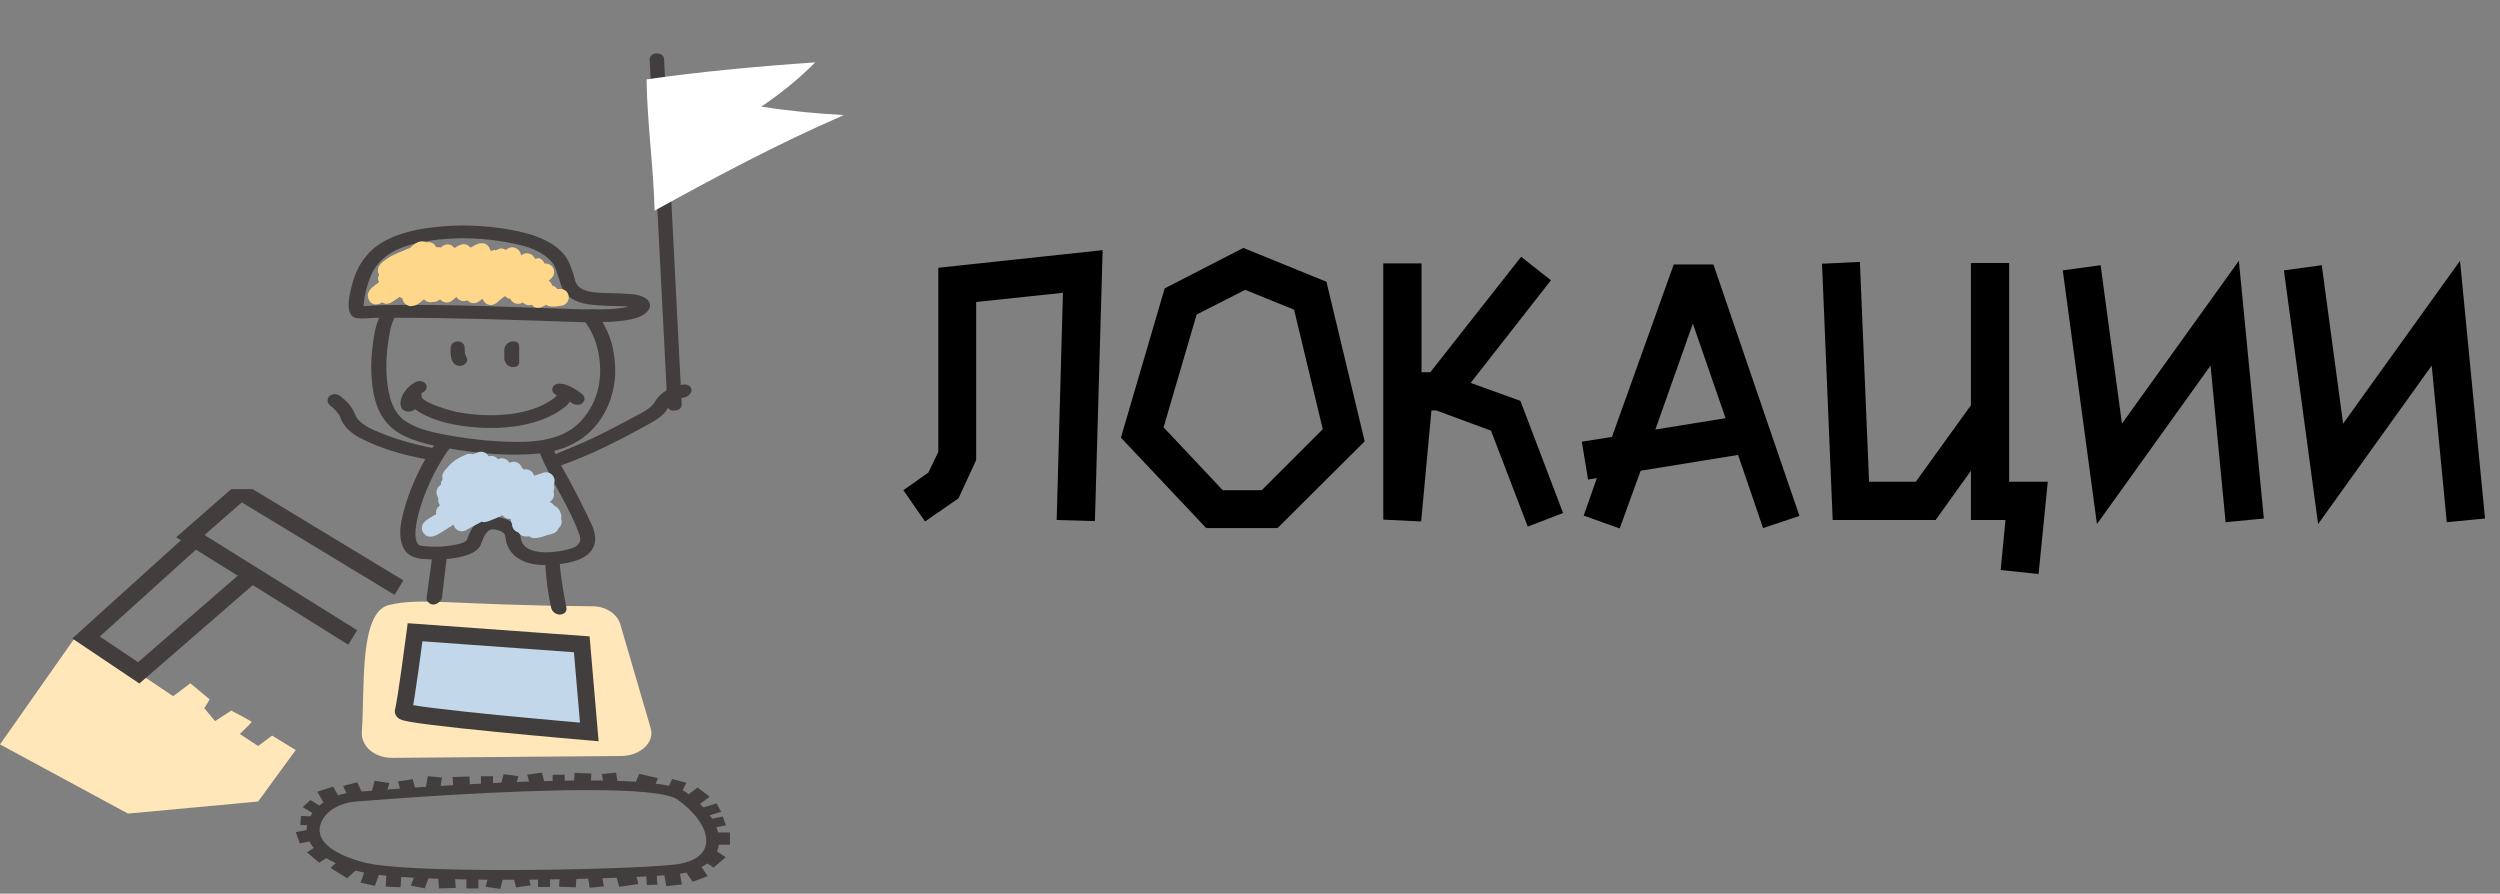 <svg width="442" height="158" viewBox="0 0 442 158" fill="none" xmlns="http://www.w3.org/2000/svg">
<rect x="0" y="0" width="442" height="158" fill="#808080" stroke="none"/>
<path d="M194.945 44.225L193.58 92.13L186.82 91.935L187.925 51.765L172.585 53.39V81.34L169.465 88.1L163.55 92.195L159.715 86.67L164.135 83.55L165.89 79.91V47.345L194.945 44.225ZM234.515 49.815L241.275 78.025L225.87 93.365H213.26L198.18 77.375L205.915 50.985L219.825 43.835L234.515 49.815ZM216.185 86.67H223.075L233.865 75.88L228.795 54.755L220.15 51.245L211.57 55.6L205.72 75.555L216.185 86.67ZM274.204 49.555L256.199 72.565H253.079L251.259 92.195L244.564 91.87V46.565H251.324V65.805H252.884L268.939 45.395L274.204 49.555ZM255.679 66.13L268.809 70.875L276.349 90.7L270.109 93.105L263.609 76.14L253.404 72.37L255.679 66.13ZM302.936 46.76L311.841 72.825L318.146 91.22L311.711 93.365L307.291 80.43L290.066 83.225L286.361 93.43L279.991 91.155L282.331 84.525L280.771 84.785L279.666 78.09L284.996 77.245L295.916 46.76H302.936ZM292.666 75.945L305.081 73.93L299.296 57.225L292.666 75.945ZM330.454 85.175H338.709L348.459 71.655V46.5H355.219V85.175H362.044L360.419 101.49L353.724 100.775L354.569 91.935H348.459V83.225L342.219 91.935H324.019L322.134 46.63L328.829 46.305L330.454 85.175ZM400.25 91.675L393.49 92.325L390.825 64.635L370.74 92.65L364.695 47.8L371.39 46.89L375.16 74.905L395.83 46.11L400.25 91.675ZM439.351 91.675L432.591 92.325L429.926 64.635L409.841 92.65L403.796 47.8L410.491 46.89L414.261 74.905L434.931 46.11L439.351 91.675Z" fill="black"/>
<path d="M118.781 72.062C118.563 71.94 118.534 71.797 118.506 71.654L115.362 10.538C115.305 10.251 115.628 9.922 116.117 9.94C116.497 9.897 116.934 10.141 116.911 10.51L120.026 71.482C120.083 71.769 119.76 72.098 119.271 72.08C119.081 72.102 118.891 72.123 118.781 72.062Z" fill="#413E3D" stroke="#413E3D"/>
<path d="M115.734 37.241C126.761 31.16 137.385 25.491 149.183 20.349C144.371 20.086 139.421 19.619 134.604 18.845C138.114 16.47 141.376 13.83 144.12 11.029C134.345 11.694 123.947 12.648 114.314 14.029C114.417 21.857 115.55 29.495 115.734 37.241Z" fill="white"/>
<g clip-path="url(#clip0_721_30)">
<path d="M109.661 110.345L115.042 128.742C115.783 131.244 113.236 133.632 109.814 133.661L69.413 133.988C66.143 134.016 63.824 131.884 63.976 129.438C64.527 121.448 63.462 108.226 68.786 106.961C74.622 105.582 79.623 106.99 104.813 107.189C107.19 107.203 109.148 108.61 109.661 110.345Z" fill="#FFE7B9"/>
<path d="M13.88 111.852L30.61 123.083L33.652 120.809L37.074 123.652L36.123 125.216L38.025 127.491L40.877 125.642C40.877 125.642 44.489 127.491 44.489 127.633C44.489 127.775 42.398 129.765 42.398 129.765L45.63 131.898L48.101 130.05L52.284 132.609L45.63 141.708L22.625 143.84L0.001 131.613L13.88 111.852Z" fill="#FFE7B9"/>
<path d="M103.901 139.689C89.718 139.689 70.364 141.11 62.93 141.708C60.097 141.935 57.626 143.357 56.789 145.404C55.554 148.375 58.405 150.835 64.147 152.427C67.854 153.465 78.406 153.82 89.414 153.82C101.677 153.82 114.51 153.365 119.053 152.882C127.666 151.958 125.67 145.518 119.814 141.381C118.046 140.129 111.772 139.689 103.901 139.689ZM103.901 137.983C116.696 137.983 119.966 139.148 121.392 140.158C123.464 141.622 125.08 143.328 126.088 145.077C127.21 147.039 127.457 148.93 126.772 150.522C126.221 151.802 124.529 154.048 119.377 154.588C114.453 155.114 101.011 155.541 89.414 155.541C79.984 155.541 67.816 155.285 63.349 154.034C60.059 153.11 57.607 151.93 56.067 150.508C54.28 148.844 53.767 146.911 54.603 144.906C55.706 142.248 58.881 140.328 62.683 140.03C70.326 139.404 89.661 137.983 103.901 137.983Z" fill="#413E3D"/>
<path d="M102.855 113.913L104.186 129.41C104.186 129.41 70.915 126.566 71.295 125.713C71.676 124.86 73.387 111.781 73.387 111.781L102.855 113.913Z" fill="#C2D7EA" stroke="#413E3D" stroke-width="3" stroke-miterlimit="10" stroke-linecap="round"/>
<path d="M113.021 136.814L116.323 137.585L115.316 139.997L112.013 139.225L113.021 136.814Z" fill="#413E3D"/>
<path d="M106.411 136.846L108.919 136.605L109.35 139.11L106.842 139.351L106.411 136.846Z" fill="#413E3D"/>
<path d="M101.589 136.649L104.552 136.756L104.389 139.279L101.427 139.172L101.589 136.649Z" fill="#413E3D"/>
<path d="M97.703 136.973H99.832V139.215H97.703V136.973Z" fill="#413E3D"/>
<path d="M93.219 136.974L95.811 136.592L96.423 138.917L93.831 139.299L93.219 136.974Z" fill="#413E3D"/>
<path d="M77.711 139.976L75.203 139.734L75.634 137.23L78.142 137.471L77.711 139.976Z" fill="#413E3D"/>
<path d="M83.147 139.805L80.185 139.912L80.022 137.389L82.985 137.282L83.147 139.805Z" fill="#413E3D"/>
<path d="M87.165 139.485L85.035 139.485L85.035 137.243L87.165 137.243L87.165 139.485Z" fill="#413E3D"/>
<path d="M91.032 139.565L88.439 139.184L89.051 136.859L91.644 137.24L91.032 139.565Z" fill="#413E3D"/>
<path d="M70.383 138.154L72.976 137.773L73.588 140.098L70.995 140.479L70.383 138.154Z" fill="#413E3D"/>
<path d="M68.21 140.757L65.617 140.375L66.229 138.05L68.822 138.432L68.21 140.757Z" fill="#413E3D"/>
<path d="M108.814 154.307L112.209 153.808L112.862 156.286L109.467 156.786L108.814 154.307Z" fill="#413E3D"/>
<path d="M103.825 154.447L106.333 154.206L106.763 156.71L104.256 156.952L103.825 154.447Z" fill="#413E3D"/>
<path d="M99.004 154.249L101.966 154.356L101.804 156.879L98.841 156.772L99.004 154.249Z" fill="#413E3D"/>
<path d="M95.117 154.574H97.247V156.816H95.117V154.574Z" fill="#413E3D"/>
<path d="M90.633 154.575L93.226 154.193L93.838 156.519L91.245 156.9L90.633 154.575Z" fill="#413E3D"/>
<path d="M75.087 157.073L72.649 156.57L73.546 154.135L75.984 154.637L75.087 157.073Z" fill="#413E3D"/>
<path d="M80.567 156.977L77.605 157.084L77.442 154.562L80.404 154.455L80.567 156.977Z" fill="#413E3D"/>
<path d="M84.584 157.083L82.455 157.083L82.455 154.841L84.584 154.841L84.584 157.083Z" fill="#413E3D"/>
<path d="M88.451 157.163L85.858 156.782L86.47 154.457L89.063 154.838L88.451 157.163Z" fill="#413E3D"/>
<path d="M68.334 154.397L70.973 154.492L70.82 156.859L68.181 156.764L68.334 154.397Z" fill="#413E3D"/>
<path d="M64.578 153.786L67.126 154.311L66.284 156.596L63.736 156.071L64.578 153.786Z" fill="#413E3D"/>
<path d="M60.448 151.62L63.392 153.439L61.371 155.268L58.427 153.448L60.448 151.62Z" fill="#413E3D"/>
<path d="M64.198 140.543L61.702 141.191L60.662 138.952L63.158 138.304L64.198 140.543Z" fill="#413E3D"/>
<path d="M60.083 141.152L57.288 142.05L56.097 139.976L58.892 139.078L60.083 141.152Z" fill="#413E3D"/>
<path d="M57.212 142.887L55.845 144.125L53.516 142.685L54.883 141.448L57.212 142.887Z" fill="#413E3D"/>
<path d="M55.865 144.361L55.762 145.962L53.103 145.866L53.206 144.265L55.865 144.361Z" fill="#413E3D"/>
<path d="M55.322 146.523L56.027 148.497L52.997 149.103L52.291 147.129L55.322 146.523Z" fill="#413E3D"/>
<path d="M56.463 149.244L58.631 151.072L56.442 152.524L54.274 150.696L56.463 149.244Z" fill="#413E3D"/>
<path d="M125.12 154.889L122.463 155.904L120.761 153.414L123.418 152.398L125.12 154.889Z" fill="#413E3D"/>
<path d="M118.831 137.735L121.327 138.384L120.287 140.623L117.791 139.974L118.831 137.735Z" fill="#413E3D"/>
<path d="M123.328 139.243L125.478 140.85L123.342 142.447L121.192 140.84L123.328 139.243Z" fill="#413E3D"/>
<path d="M126.694 142.043L127.488 143.533L124.68 144.369L123.886 142.879L126.694 142.043Z" fill="#413E3D"/>
<path d="M127.782 144.365L128.338 145.913L125.768 146.43L125.212 144.881L127.782 144.365Z" fill="#413E3D"/>
<path d="M129.049 147.176V149.333H125.113V147.176H129.049Z" fill="#413E3D"/>
<path d="M128.31 151.556L126.143 153.384L123.954 151.932L126.121 150.105L128.31 151.556Z" fill="#413E3D"/>
<path d="M117.361 154.147L120.114 153.882L120.545 156.387L117.792 156.652L117.361 154.147Z" fill="#413E3D"/>
<path d="M114.201 153.953L116.062 153.885L116.225 156.408L114.364 156.475L114.201 153.953Z" fill="#413E3D"/>
<path d="M70.535 103.89L42.588 86.972L33.652 94.791L62.36 112.704" stroke="#413E3D" stroke-width="3" stroke-miterlimit="10"/>
<path d="M44.546 101.588L24.526 118.961L15.21 112.706L34.47 95.304" stroke="#413E3D" stroke-width="3" stroke-miterlimit="10"/>
</g>
<path d="M76.682 98.416C74.426 98.357 72.448 98.329 71.669 96.411C71.216 95.293 71.142 93.94 71.446 92.349C72.019 89.371 73.134 86.245 74.791 82.972C75.15 82.264 75.521 81.605 75.904 80.994C75.983 80.868 75.932 80.789 75.752 80.757C71.473 80.01 67.415 78.816 63.887 76.987C62.311 76.17 61.127 75.045 60.643 73.662C60.305 72.701 59.459 71.928 58.587 71.201C58.474 71.105 58.412 70.982 58.414 70.854C58.416 70.583 58.519 70.4 58.722 70.303C59.135 70.109 59.51 70.143 59.848 70.405C60.75 71.1 61.416 71.802 61.847 72.509C62.297 73.247 62.415 74.004 63.109 74.693C63.765 75.343 64.604 75.901 65.625 76.369C68.814 77.825 72.457 78.945 76.554 79.729C76.619 79.741 76.668 79.725 76.699 79.681L77.541 78.517C77.575 78.471 77.558 78.442 77.49 78.428C75.197 77.981 73.261 77.379 71.683 76.622C68.01 74.862 66.816 71.634 66.376 68.471C65.961 65.501 66.089 62.267 66.758 58.767C66.959 57.726 67.292 56.743 67.756 55.82C67.806 55.721 67.76 55.671 67.617 55.669C66.591 55.666 65.606 55.704 64.661 55.784C64.109 55.832 63.572 55.812 63.051 55.726C61.303 55.435 62.554 51.08 62.791 50.218C63.382 48.066 64.367 46.293 65.747 44.899C68.923 41.689 74.737 40.641 80.061 40.404C84.1 40.222 88.832 40.677 92.789 41.684C96.005 42.503 99.104 44.21 100.142 46.608C100.564 47.581 100.912 48.602 101.187 49.672C101.769 51.924 104.36 52.254 106.917 52.294C108.628 52.323 110.228 52.393 111.716 52.504C113.15 52.613 115.224 53.373 114.104 54.715C112.785 56.302 108.067 56.425 105.862 56.463C105.683 56.466 105.636 56.528 105.719 56.647C107.461 59.159 108.158 62.019 108.266 65.045C108.466 70.65 105.395 77.652 97.365 79.334C97.306 79.346 97.286 79.374 97.304 79.418L97.94 80.874C97.943 80.882 97.949 80.889 97.956 80.895C97.963 80.901 97.972 80.906 97.982 80.909C97.992 80.913 98.003 80.914 98.014 80.914C98.025 80.913 98.035 80.911 98.045 80.908C101.637 79.426 103.984 78.42 105.087 77.89C107.256 76.849 110.115 75.37 113.665 73.453C114.878 72.799 115.699 72.118 116.127 71.412C117.077 69.854 118.464 68.928 120.811 68.489C121.24 68.409 121.547 68.52 121.731 68.823C121.858 69.032 121.72 69.289 121.319 69.594C121.223 69.665 121.105 69.719 120.974 69.749C119.13 70.165 118.254 70.869 117.534 72.088C116.929 73.119 115.687 73.874 114.497 74.527C109.193 77.443 104.424 79.915 98.769 81.903C98.69 81.93 98.629 81.979 98.598 82.04C98.567 82.1 98.569 82.167 98.603 82.227C100.671 85.878 102.516 89.449 104.14 92.939C105.936 96.801 103.545 98.753 98.566 99.266C98.525 99.27 98.488 99.286 98.463 99.309C98.437 99.333 98.424 99.363 98.427 99.393C98.637 101.832 99.043 104.529 99.645 107.485C99.726 107.887 99.501 108.113 98.968 108.164C98.916 108.169 98.868 108.166 98.823 108.156C98.32 108.03 98.021 107.757 97.927 107.337C97.397 104.951 97.054 102.368 96.898 99.587C96.892 99.449 96.797 99.384 96.614 99.391C92.958 99.521 90.326 97.949 89.914 95.311C89.876 95.059 89.834 94.812 89.789 94.569C89.636 93.73 88.581 93.291 87.512 93.112C85.534 92.781 84.935 95.179 84.522 96.143C83.859 97.699 80.481 98.232 78.661 98.362C78.557 98.369 78.501 98.412 78.492 98.49L77.639 105.643C77.633 105.703 77.606 105.761 77.561 105.812C76.964 106.482 76.449 106.568 76.016 106.069C75.935 105.975 75.899 105.863 75.914 105.75L76.899 98.6C76.914 98.481 76.842 98.419 76.682 98.416ZM112.572 53.973C111.83 53.774 111.055 53.668 110.245 53.654C108.464 53.625 106.78 53.555 105.195 53.442C102.503 53.248 100.348 52.356 99.665 50.223C99.363 49.277 99.061 48.352 98.759 47.447C98.055 45.335 95.346 43.651 92.596 42.968C86.799 41.523 81.07 41.247 75.41 42.138C70.462 42.916 66.714 44.74 65.101 48.577C64.397 50.253 63.965 51.977 63.802 53.751C63.784 53.945 63.798 54.139 63.843 54.333C63.865 54.43 63.937 54.517 64.042 54.575C64.148 54.633 64.279 54.658 64.408 54.644C65.485 54.53 66.59 54.464 67.722 54.445C79.314 54.248 91.419 54.822 103.014 55.2C103.343 55.21 103.663 55.203 103.974 55.18C104.252 55.157 104.535 55.153 104.823 55.167C106.592 55.248 111.273 55.18 112.619 54.121C112.705 54.053 112.689 54.004 112.572 53.973ZM91.135 78.632C95.863 78.691 100.223 77.869 103.044 74.811C106.656 70.892 107.248 65.915 106.044 61.19C105.638 59.593 104.903 58.062 103.839 56.598C103.787 56.528 103.708 56.492 103.602 56.488C88.855 55.983 80.477 55.682 69.664 55.677C69.535 55.677 69.446 55.721 69.397 55.81C68.964 56.568 68.657 57.422 68.477 58.371C67.743 62.239 67.445 66.328 68.443 70.269C68.815 71.739 69.424 72.944 70.269 73.884C71.818 75.606 74.666 76.54 77.328 77.091C82.052 78.064 86.654 78.578 91.135 78.632ZM87.969 91.9C90.161 92.321 91.399 93.27 91.537 94.929C91.869 98.827 97.467 98.498 101.032 97.477C102.729 96.99 103.413 95.844 102.97 94.554C101.228 89.469 97.825 84.762 95.84 79.752C95.806 79.67 95.731 79.635 95.616 79.647C90.316 80.221 84.634 79.698 79.476 78.788C79.361 78.769 79.271 78.796 79.205 78.869C78.935 79.172 78.689 79.491 78.468 79.826C76.287 83.13 74.676 86.609 73.635 90.26C73.263 91.561 71.913 96.699 74.494 97.008C77.051 97.312 79.409 97.165 81.57 96.566C82.413 96.332 82.915 95.977 83.075 95.503C83.66 93.747 84.864 91.306 87.969 91.9Z" fill="#413E3D" stroke="#413E3D"/>
<path d="M91.286 64.105C91.286 64.18 91.246 64.252 91.176 64.305C91.105 64.358 91.01 64.388 90.91 64.388H90.673C90.404 64.387 90.145 64.272 89.955 64.067C89.765 63.863 89.658 63.585 89.659 63.296V61.952C89.659 61.808 89.685 61.666 89.737 61.533C89.788 61.4 89.864 61.28 89.959 61.178C90.053 61.077 90.166 60.997 90.29 60.942C90.414 60.887 90.546 60.859 90.68 60.859H90.917C91.016 60.859 91.112 60.889 91.182 60.942C91.253 60.995 91.292 61.067 91.292 61.142L91.286 64.105Z" fill="#413E3D" stroke="#413E3D"/>
<path d="M82.007 63.31C82.386 63.804 81.635 64.382 80.952 64.13C80.022 63.786 80.13 62.032 80.184 61.426C80.213 61.077 80.46 60.888 80.925 60.861C80.993 60.856 81.058 60.862 81.121 60.879C81.471 60.969 81.647 61.152 81.652 61.429C81.666 61.979 81.638 62.829 82.007 63.31Z" fill="#413E3D" stroke="#413E3D"/>
<path d="M72.982 71.598C73.32 72.388 71.534 72.6 71.345 71.687C71.068 70.345 72.343 68.7 73.686 68.003C74.035 67.821 74.379 67.827 74.717 68.021C74.864 68.104 74.938 68.246 74.94 68.445C74.94 68.506 74.923 68.567 74.89 68.624C74.857 68.681 74.808 68.732 74.748 68.774L73.932 69.345C73.835 69.413 73.816 69.492 73.875 69.582L74 69.776C74.054 69.859 74.07 69.947 74.047 70.039C73.689 71.541 79.632 73.146 80.961 73.386C86.589 74.404 93.726 74.123 98.099 70.906C98.609 70.53 98.961 70.101 99.154 69.618C99.161 69.6 99.162 69.581 99.158 69.562C99.153 69.544 99.144 69.526 99.129 69.511C99.114 69.496 99.095 69.484 99.073 69.475C99.052 69.466 99.027 69.461 99.002 69.46C98.601 69.445 98.33 69.311 98.191 69.059C98.147 68.982 98.129 68.897 98.138 68.813C98.147 68.729 98.183 68.648 98.243 68.576C98.303 68.505 98.384 68.445 98.481 68.402C98.578 68.359 98.687 68.334 98.799 68.33C100.129 68.276 101.644 69.335 102.537 70.006C102.893 70.271 102.937 70.564 102.669 70.883C102.61 70.955 102.52 71.005 102.398 71.034C102.022 71.121 101.691 71.062 101.407 70.858L100.788 70.411C100.66 70.32 100.56 70.335 100.491 70.457C100.298 70.804 100.044 71.174 99.709 71.45C95.045 75.261 87.157 75.784 80.663 74.616C77.457 74.039 74.942 73.013 73.117 71.536C72.953 71.404 72.908 71.424 72.982 71.598Z" fill="#413E3D" stroke="#413E3D"/>
<path d="M83.019 81.734C83.171 81.681 82.988 81.763 82.947 81.779C82.746 81.857 82.557 81.949 82.359 82.031C81.552 82.365 80.989 82.803 80.468 83.373C80.235 83.627 80.001 83.882 79.775 84.141C79.582 84.362 79.796 84.239 79.947 84.149C80.41 83.872 80.808 83.547 81.256 83.257C82.056 82.74 82.966 82.288 83.865 81.87C84.245 81.693 84.644 81.502 85.055 81.366C85.189 81.322 85.003 81.443 84.977 81.463C83.936 82.292 82.837 83.072 81.741 83.86C81.071 84.342 80.42 84.839 79.75 85.322C79.737 85.331 79.276 85.644 79.545 85.567C80.022 85.431 80.451 85.1 80.854 84.878C82.007 84.243 83.184 83.606 84.417 83.059C85.205 82.709 86.048 82.438 86.851 82.109C87.31 81.922 86.509 82.27 86.43 82.308C84.336 83.312 82.456 84.524 80.574 85.73C79.926 86.146 79.205 86.532 78.671 87.035C78.492 87.204 78.826 87.071 78.915 87.035C79.925 86.629 80.768 85.998 81.71 85.516C83.343 84.681 85.063 83.912 86.835 83.253C87.443 83.026 88.197 82.852 88.731 82.526C88.749 82.516 88.173 82.754 88.06 82.811C87.092 83.304 86.2 83.89 85.293 84.442C83.714 85.404 82.148 86.377 80.557 87.328C80.162 87.565 79.758 87.794 79.387 88.053C79.265 88.138 79.043 88.272 78.971 88.397C78.942 88.448 79.124 88.389 79.187 88.36C79.526 88.205 79.834 88.01 80.147 87.828C83.094 86.115 86.348 84.542 89.793 83.449C90.099 83.352 90.409 83.265 90.717 83.171C90.743 83.162 90.933 83.09 90.75 83.16C90.072 83.419 89.459 83.817 88.864 84.165C86.283 85.678 83.652 87.151 80.99 88.583C80.946 88.607 79.874 89.184 79.972 89.211C80.096 89.245 80.303 89.13 80.385 89.091C80.795 88.897 81.188 88.681 81.588 88.476C84.611 86.93 87.779 85.557 90.85 84.066C90.92 84.032 91.642 83.709 91.149 83.881C90.113 84.242 89.194 84.765 88.265 85.255C85.199 86.876 82.069 88.467 79.159 90.243C78.964 90.362 78.386 90.664 78.638 90.652C79.152 90.628 79.764 90.215 80.163 90.02C83.56 88.365 87.107 86.884 90.689 85.466C91.397 85.186 92.305 84.935 92.913 84.533C93.083 84.42 92.82 84.491 92.78 84.504C92.421 84.618 92.087 84.778 91.765 84.938C90.275 85.675 88.875 86.512 87.409 87.275C85.54 88.247 83.65 89.196 81.772 90.159C81.208 90.447 80.649 90.742 80.086 91.032C79.849 91.154 79.576 91.269 79.365 91.418C79.244 91.503 79.347 91.493 79.431 91.457C79.75 91.322 80.04 91.132 80.332 90.97C83.854 89.016 87.62 87.281 91.443 85.677C91.492 85.656 93.195 84.968 93.146 84.909C93.05 84.795 91.377 85.606 91.304 85.639C89.147 86.627 87.073 87.715 84.944 88.736C82.196 90.053 79.316 91.301 76.781 92.844C76.532 92.996 75.84 93.441 76.154 93.389C76.372 93.353 76.581 93.229 76.753 93.133C77.294 92.833 77.802 92.499 78.311 92.169C80.075 91.025 81.867 89.96 83.837 89.015C85.983 87.986 88.214 87.17 90.6 86.502C90.997 86.391 91.419 86.256 91.84 86.199C92.118 86.161 91.99 86.268 91.87 86.358C91.169 86.88 90.427 87.387 89.696 87.886C87.277 89.535 84.483 90.854 81.86 92.312C81.374 92.582 81.831 92.344 82.027 92.217C83.51 91.252 84.958 90.257 86.519 89.36C88.653 88.132 90.967 87.074 93.345 86.131C94.374 85.722 95.423 85.328 96.506 85.006C96.718 84.943 96.078 85.125 95.882 85.212C94.58 85.792 93.365 86.477 92.139 87.14C90.379 88.093 88.603 89.028 86.849 89.987C86.462 90.199 86.068 90.406 85.703 90.639C85.624 90.691 85.399 90.821 85.504 90.821C85.689 90.821 85.99 90.684 86.136 90.631C86.687 90.43 87.222 90.204 87.744 89.964C89.624 89.1 91.432 88.187 93.387 87.413C94.383 87.018 97.417 85.896 96.401 86.263C96.056 86.388 95.728 86.575 95.414 86.734C94.417 87.235 93.448 87.753 92.541 88.344C91.783 88.838 91.034 89.353 90.362 89.913C90.247 90.008 89.932 90.221 90.101 90.243C90.62 90.313 91.349 89.824 91.715 89.636C92.762 89.099 93.796 88.534 94.887 88.047C95.244 87.887 95.614 87.748 95.979 87.601C96.085 87.558 96.239 87.469 96.362 87.444C96.742 87.365 95.747 87.812 95.436 87.993C94.793 88.366 94.176 88.752 93.584 89.17C93.162 89.466 92.719 89.748 92.308 90.053C92.055 90.242 92.719 89.938 92.763 89.917C93.314 89.649 93.804 89.338 94.402 89.122C94.453 89.104 95.143 88.914 95.128 88.932C94.951 89.146 94.614 89.352 94.366 89.516C93.873 89.843 93.311 90.159 92.746 90.412C92.738 90.416 92.303 90.586 92.486 90.578C92.852 90.56 93.227 90.37 93.556 90.264C94.17 90.066 94.795 89.877 95.436 89.731C95.578 89.699 95.722 89.665 95.866 89.638C95.914 89.629 95.675 89.777 95.66 89.787C95.214 90.09 94.694 90.3 94.194 90.549C93.541 90.873 92.91 91.205 92.231 91.498C92.222 91.502 91.683 91.77 91.792 91.8C92.029 91.864 92.471 91.704 92.674 91.643C93.499 91.392 94.281 91.061 95.081 90.772C95.422 90.648 95.766 90.53 96.118 90.425C96.238 90.389 96.441 90.356 96.542 90.287C97.279 89.78 94.918 91.162 94.088 91.581C93.487 91.884 92.907 92.209 92.308 92.514C92.308 92.514 91.856 92.741 92.097 92.679C92.575 92.556 93.006 92.304 93.439 92.118C94.269 91.761 95.122 91.45 96.018 91.197C96.457 91.073 97.019 90.853 97.499 90.838C97.715 90.831 97.146 91.023 96.961 91.106C95.621 91.711 94.251 92.286 92.927 92.908C92.704 93.013 92.938 92.996 93.076 92.989C93.687 92.956 94.226 92.784 94.762 92.574C95.57 92.257 96.355 91.909 97.163 91.593C97.363 91.515 97.942 91.267 97.724 91.31C97.217 91.41 96.756 91.707 96.309 91.899C95.535 92.231 94.753 92.553 93.969 92.873C93.658 93 93.147 93.116 92.891 93.307C92.787 93.384 93.403 93.335 93.423 93.332C94.216 93.18 95.001 92.943 95.78 92.753C96.428 92.596 97.071 92.424 97.715 92.258C97.933 92.202 97.715 92.273 97.621 92.324C97.171 92.567 96.674 92.781 96.185 92.976C95.682 93.177 95.173 93.367 94.668 93.563C94.341 93.69 94.619 93.656 94.812 93.618C95.358 93.513 95.859 93.308 96.379 93.15C96.689 93.056 97.066 93.006 97.344 92.881" stroke="#C2D7EA" stroke-width="3" stroke-linecap="round"/>
<path d="M68.437 47.877C67.896 47.877 69.248 46.999 69.473 46.848C70.498 46.163 71.632 45.894 72.727 45.336C73.656 44.862 71.828 46.621 71.659 46.761C70.688 47.568 69.261 48.196 68.437 49.08C68.195 49.34 68.441 49.276 68.684 49.117C69.467 48.603 70.088 47.952 70.755 47.356C71.614 46.59 72.47 45.817 73.368 45.075C73.651 44.842 74.16 44.278 74.584 44.158C75.03 44.032 74.241 44.831 73.993 45.137C73.431 45.831 72.704 46.409 71.987 47.009C70.938 47.889 70.149 49.113 68.963 49.88C68.682 50.062 69.404 49.597 69.44 49.563C70.339 48.711 71.351 47.938 72.267 47.096C73.116 46.316 73.933 45.584 74.905 44.889C75.172 44.698 76.015 44.158 75.727 44.331C75.215 44.64 74.893 45.225 74.469 45.602C73.475 46.488 72.433 47.361 71.388 48.212C70.248 49.139 69.151 50.095 68.018 51.026C67.555 51.407 66.816 51.776 66.531 52.26C66.364 52.543 67.123 51.831 67.41 51.609C68.246 50.962 69.187 50.41 70.155 49.88C72.365 48.667 74.869 47.548 76.762 46.042C76.929 45.91 77.796 44.924 77.37 45.23C74.53 47.271 71.986 49.537 69.111 51.553C68.843 51.741 68.114 52.352 68.404 52.185C69.427 51.598 70.319 50.821 71.314 50.196C72.771 49.279 74.3 48.412 75.653 47.406C76.564 46.729 77.363 45.926 78.381 45.336C78.564 45.23 79.17 45.005 79.17 44.778C79.17 44.503 78.671 45.178 78.431 45.385C76.443 47.096 74.462 48.799 72.431 50.481C72.299 50.59 71.263 51.369 71.462 51.225C72.014 50.82 72.621 50.432 73.237 50.084C74.369 49.443 75.549 48.873 76.639 48.187C77.943 47.367 79.09 46.4 80.419 45.608C80.628 45.484 82.596 44.09 81.8 44.939C79.759 47.115 77.268 48.963 74.897 50.927C74.615 51.16 73.177 52.638 72.711 52.638C72.451 52.638 72.987 52.306 73.13 52.142C73.63 51.571 74.201 51.053 74.815 50.549C77.027 48.733 79.524 47.187 82.014 45.602C82.418 45.345 82.527 45.123 82.096 45.565C81.507 46.169 80.936 46.782 80.337 47.381C79.166 48.553 77.843 49.792 76.368 50.76C75.754 51.162 76.391 50.457 76.524 50.332C77.358 49.551 78.419 48.812 79.384 48.125C81.056 46.935 82.841 45.606 84.759 44.641C86.688 43.671 81.758 47.309 80.189 48.596C78.957 49.607 77.779 50.662 76.491 51.634C76.269 51.801 75.816 52.139 76.31 51.758C78.318 50.21 79.858 48.409 82.022 46.947C82.461 46.651 82.888 46.35 83.304 46.036C83.583 45.825 83.73 45.757 83.501 46.123C82.407 47.877 80.268 49.076 78.587 50.487C78.012 50.97 77.413 51.417 76.746 51.826C76.289 52.106 76.88 51.514 76.935 51.46C78.055 50.357 79.439 49.34 80.83 48.435C82.292 47.484 83.975 46.785 85.474 45.881C85.509 45.86 86.368 45.206 86.386 45.224C86.52 45.359 85.338 46.433 85.26 46.514C84.303 47.499 83.091 48.286 82.063 49.222C81.121 50.08 80.22 50.95 79.236 51.782C78.659 52.27 79.163 51.785 79.368 51.584C80.29 50.677 81.524 49.844 82.671 49.105C84.506 47.922 86.517 46.91 88.227 45.621C89.672 44.531 85.885 48.154 84.561 49.328C83.778 50.023 83.075 50.765 82.293 51.46C82.198 51.544 81.682 52.056 81.997 51.621C83.311 49.811 85.701 48.421 87.783 47.146C88.56 46.67 89.382 46.211 90.084 45.67C90.115 45.647 90.543 45.159 90.594 45.224C90.853 45.56 89.762 46.588 89.558 46.811C88.463 48.009 87.156 49.096 85.876 50.183C85.233 50.73 84.523 51.247 84.003 51.869C83.818 52.09 83.564 52.244 83.953 51.956C86.391 50.152 89.386 48.787 91.958 47.096C92.081 47.015 93.548 45.83 93.076 46.452C92.416 47.318 91.657 48.125 90.783 48.875C89.889 49.642 88.996 50.399 88.079 51.15C87.626 51.52 87.344 52.014 86.879 52.365C86.463 52.679 87.64 51.687 88.062 51.38C89.099 50.625 90.253 49.987 91.342 49.278C92.209 48.714 93.104 48.205 93.996 47.666C94.222 47.53 94.464 47.388 94.67 47.233C94.674 47.23 94.822 47.068 94.834 47.071C95.043 47.124 91.934 50.023 91.678 50.264C91.381 50.544 90.998 51.162 90.585 51.349C90.046 51.593 91.403 50.617 91.9 50.326C93.145 49.598 94.817 48.324 96.421 48.082C96.636 48.049 96.173 48.356 96.034 48.485C95.656 48.835 95.251 49.165 94.843 49.495C94.104 50.093 93.33 50.648 92.566 51.225C92.165 51.527 91.957 51.906 91.596 52.217C91.491 52.308 92.073 51.731 92.172 51.646C92.978 50.949 94.13 50.211 95.18 49.712C95.546 49.538 95.086 50.375 95.064 50.419C94.757 51.048 94.361 51.632 93.799 52.154C93.709 52.238 93.339 52.698 93.355 52.688C94.181 52.134 95.05 51.598 95.853 51.026C96.741 50.395 95.736 51.958 95.599 52.173C95.227 52.756 94.658 53.278 95.738 52.632C96.059 52.44 96.491 52.225 96.848 52.074C96.981 52.017 97.283 51.847 97.283 51.962C97.283 52.123 97.194 52.474 97.3 52.613C97.487 52.86 98.782 52.605 99.058 52.564" stroke="#FED78A" stroke-width="3" stroke-linecap="round"/>
<defs>
<clipPath id="clip0_721_30">
<rect width="129.053" height="70.701" fill="white" transform="matrix(-1 0 0 1 129.054 86.474)"/>
</clipPath>
</defs>
</svg>
